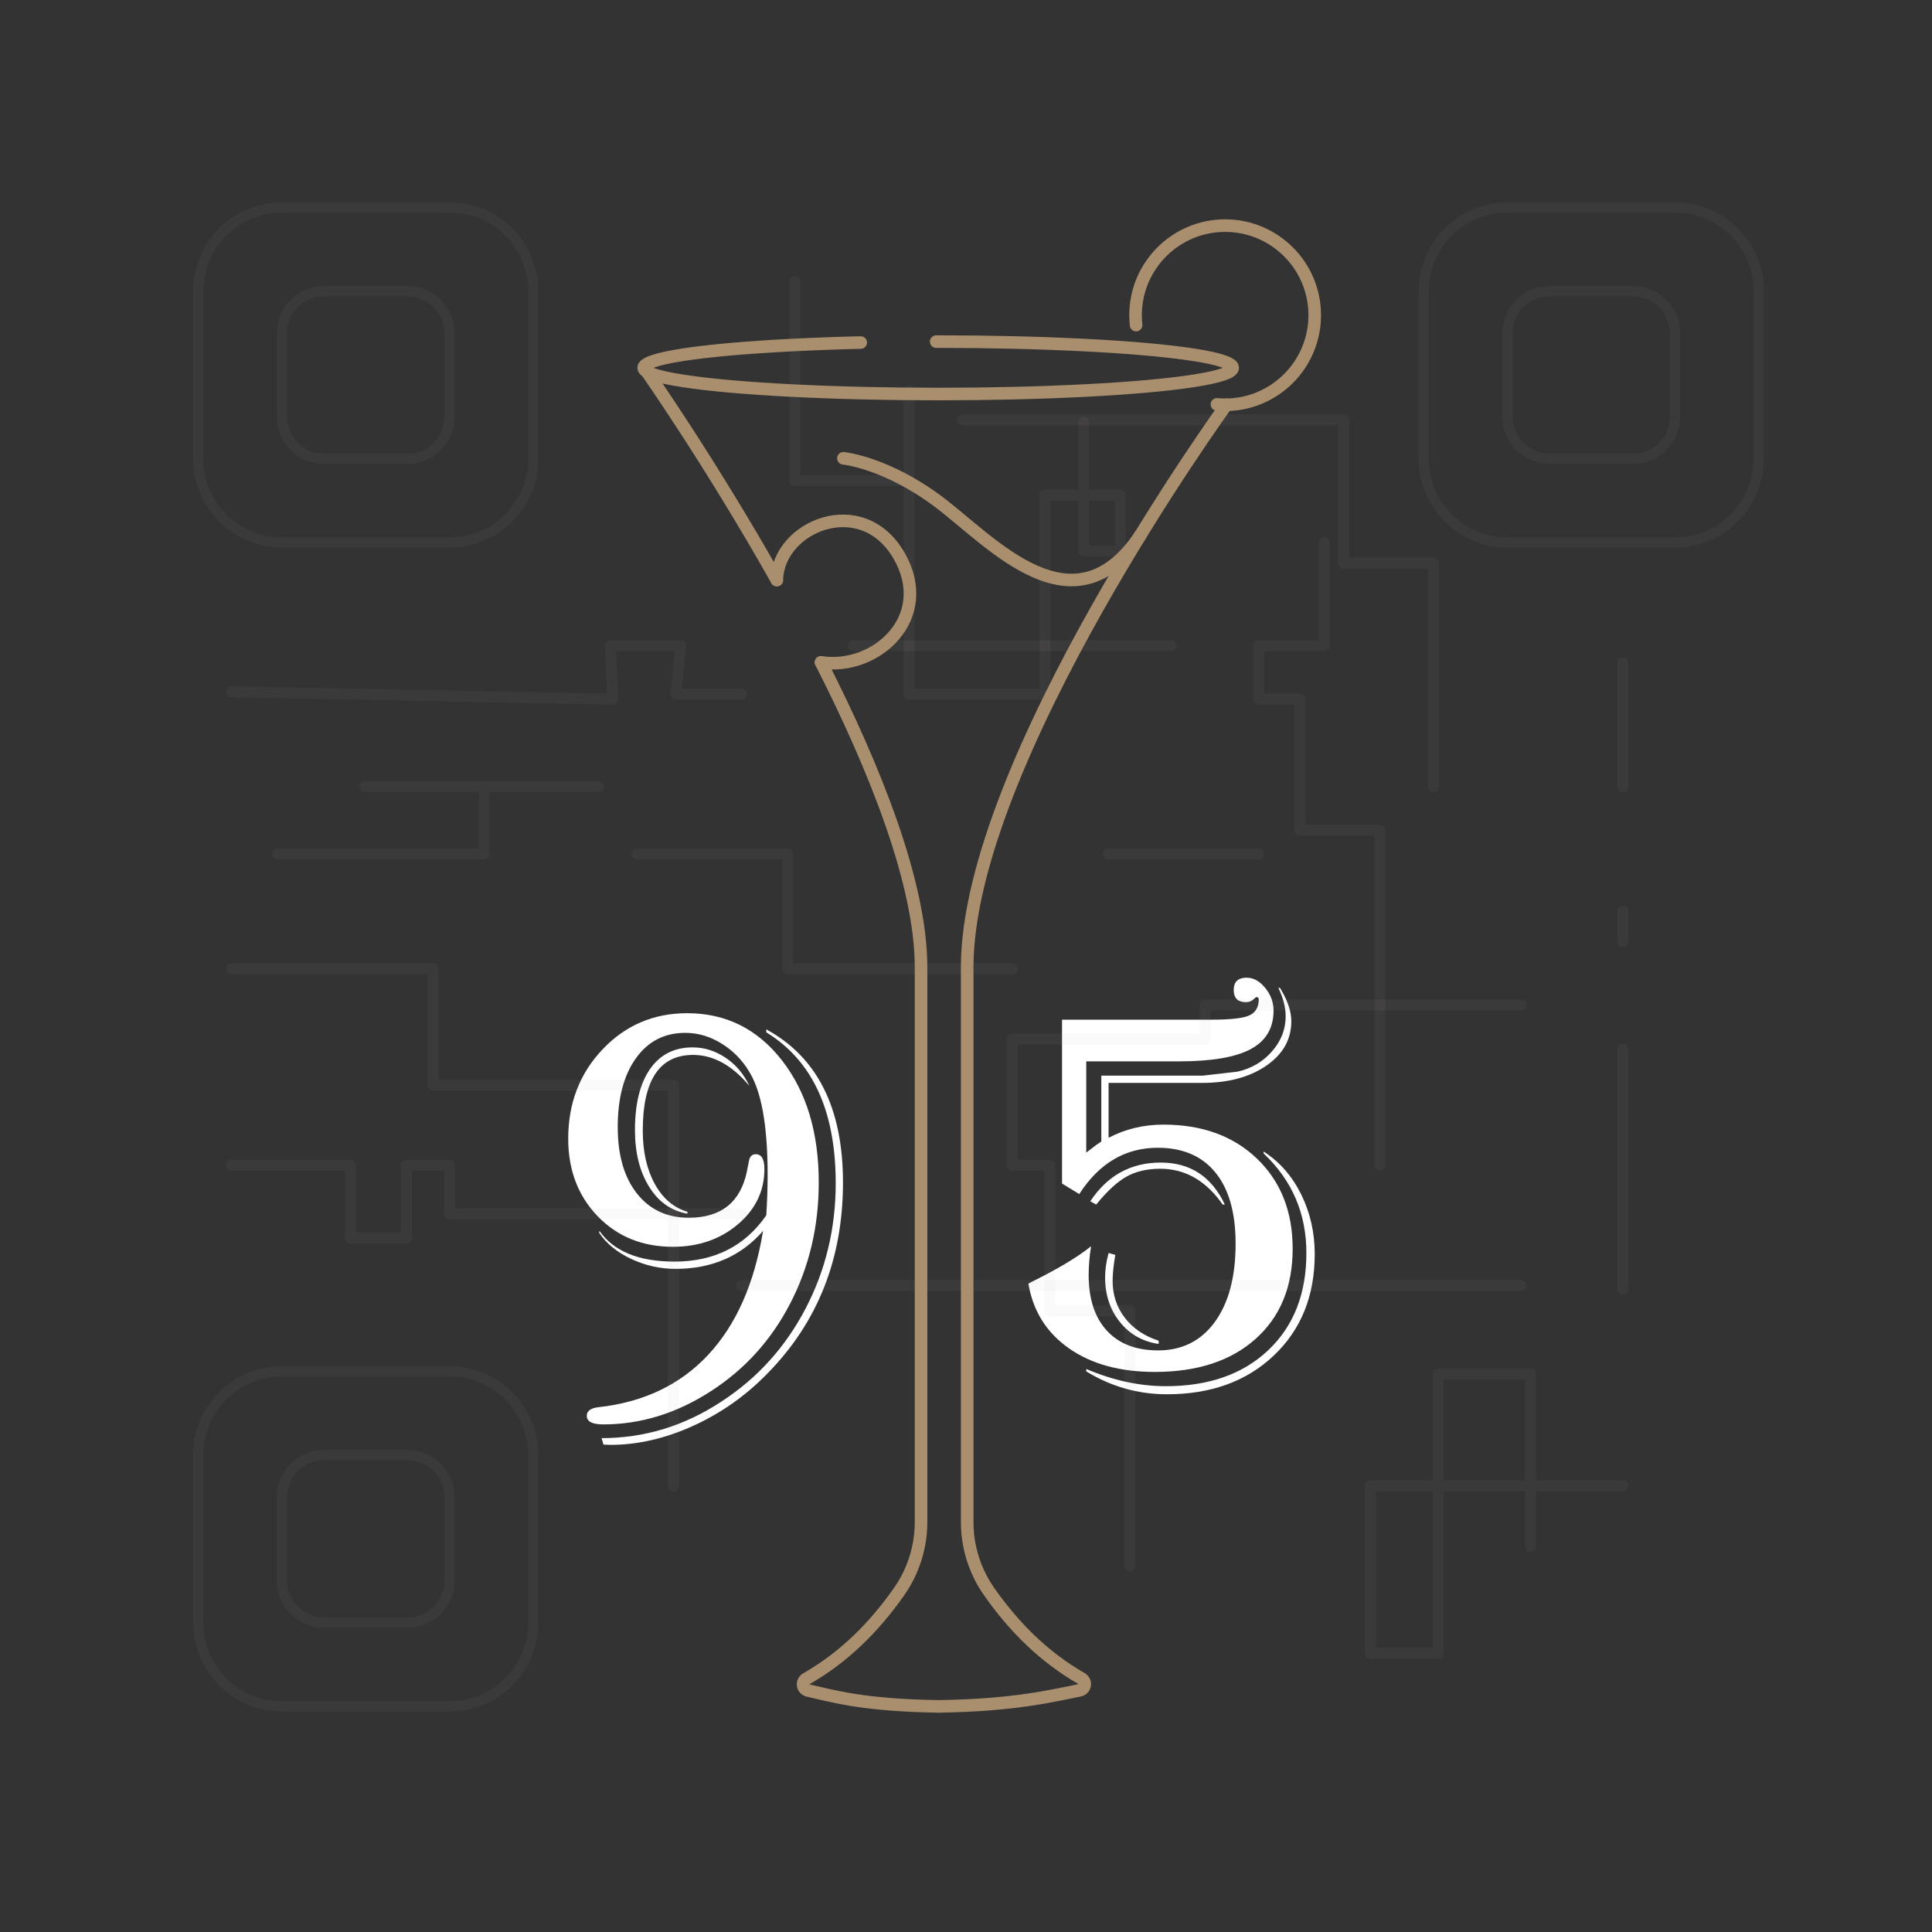 <?xml version="1.0" encoding="UTF-8" standalone="no"?>
<svg
   xmlns:serif="http://www.serif.com/"
   xmlns:dc="http://purl.org/dc/elements/1.1/"
   xmlns:cc="http://creativecommons.org/ns#"
   xmlns:rdf="http://www.w3.org/1999/02/22-rdf-syntax-ns#"
   xmlns:svg="http://www.w3.org/2000/svg"
   xmlns="http://www.w3.org/2000/svg"
   xmlns:sodipodi="http://sodipodi.sourceforge.net/DTD/sodipodi-0.dtd"
   xmlns:inkscape="http://www.inkscape.org/namespaces/inkscape"
   inkscape:version="1.0 (4035a4fb49, 2020-05-01)"
   sodipodi:docname="95-alpha.svg"
   id="svg72"
   style="fill-rule:evenodd;clip-rule:evenodd;stroke-linecap:round;stroke-linejoin:round;stroke-miterlimit:1.5;"
   xml:space="preserve"
   version="1.1"
   viewBox="0 0 768 768"
   height="100%"
   width="100%"><rect x="0" y="0" width="768" height="768" fill="#333333" stroke="none"/><defs
     id="defs76" /><sodipodi:namedview
     inkscape:current-layer="svg72"
     inkscape:window-maximized="1"
     inkscape:window-y="0"
     inkscape:window-x="0"
     inkscape:cy="384"
     inkscape:cx="384"
     inkscape:zoom="1.0208333"
     showgrid="false"
     id="namedview74"
     inkscape:window-height="1014"
     inkscape:window-width="1920"
     inkscape:pageshadow="2"
     inkscape:pageopacity="0"
     guidetolerance="10"
     gridtolerance="10"
     objecttolerance="10"
     borderopacity="1"
     bordercolor="#666666"
     pagecolor="#ffffff" /><g
     serif:id="Artboard1"
     id="Artboard11"><g
       id="g7"><path
         id="path3"
         style="fill:#fff;fill-rule:nonzero;"
         d="M303.326,489.309c-8.772,10.056 -20.361,15.084 -34.767,15.084c-6.133,-0 -12.017,-1.32 -17.651,-3.958c-5.634,-2.639 -9.877,-6.098 -12.73,-10.377l0.107,-0.749c5.705,8.13 15.654,12.195 29.846,12.195c15.832,0 27.992,-6.133 36.478,-18.399c0.357,-5.634 0.535,-10.983 0.535,-16.047c0,-17.829 -2.032,-30.773 -6.097,-38.831c-2.71,-5.349 -6.49,-9.628 -11.34,-12.837c-4.849,-3.21 -9.948,-4.814 -15.297,-4.814c-8.273,-0 -14.816,3.369 -19.63,10.109c-4.814,6.739 -7.221,15.85 -7.221,27.332c0,11.125 2.532,19.915 7.596,26.369c5.063,6.454 11.945,9.681 20.646,9.681c12.837,0 20.539,-6.133 23.106,-18.399l0.856,-4.386c0.357,-1.641 1.248,-2.461 2.674,-2.461c2.283,0 3.424,1.962 3.424,5.884c-0,8.701 -3.513,16.028 -10.537,21.983c-7.025,5.955 -15.637,8.933 -25.835,8.933c-12.124,-0 -22.09,-4.048 -29.899,-12.142c-7.809,-8.094 -11.714,-18.382 -11.714,-30.862c0,-14.05 4.546,-25.87 13.639,-35.462c9.093,-9.592 20.308,-14.388 33.644,-14.388c15.404,-0 27.974,6.258 37.708,18.774c9.735,12.516 14.603,28.687 14.603,48.513c-0,17.401 -3.762,33.394 -11.286,47.978c-7.524,14.584 -18.026,26.227 -31.504,34.927c-13.622,8.843 -27.921,13.265 -42.897,13.265c-4.351,-0 -6.526,-1.141 -6.526,-3.423c0,-1.926 1.569,-3.067 4.707,-3.423c17.972,-1.997 32.503,-8.951 43.592,-20.86c11.09,-11.91 18.347,-28.313 21.77,-49.209Zm-5.456,-57.659c-6.846,-8.202 -14.299,-12.302 -22.358,-12.302c-13.336,-0 -20.004,10.02 -20.004,30.06c0,8.344 1.587,15.404 4.76,21.181c3.174,5.776 7.506,9.485 12.998,11.125l-0,0.749c-6.347,-1.07 -11.411,-4.618 -15.191,-10.644c-3.779,-6.026 -5.669,-13.568 -5.669,-22.625c-0,-10.413 1.997,-18.489 5.99,-24.23c3.994,-5.741 9.628,-8.612 16.902,-8.612c4.707,0 9.111,1.391 13.212,4.172c4.1,2.782 7.221,6.49 9.36,11.126Zm6.739,-22.465c20.326,11.054 30.488,31.344 30.488,60.869c0,30.167 -9.948,55.413 -29.846,75.738c-8.629,8.914 -18.506,15.903 -29.632,20.967c-11.125,5.063 -22.108,7.595 -32.948,7.595l-2.781,-0.107l-0.749,-2.567c17.116,-0 33.055,-4.885 47.818,-14.656c14.192,-9.271 25.281,-21.555 33.269,-36.853c7.987,-15.297 11.981,-31.896 11.981,-49.796c-0,-28.741 -9.2,-48.745 -27.6,-60.013l0,-1.177Z" /><path
         id="path5"
         style="fill:#fff;fill-rule:nonzero;"
         d="M422.175,405.334l59.585,-0c7.131,-0 11.981,-0.517 14.548,-1.551c2.568,-1.034 3.923,-3.085 4.065,-6.151c0.072,-0.785 -0.214,-1.213 -0.856,-1.284c-0.214,0 -0.606,0.285 -1.176,0.856c-0.856,0.784 -1.855,1.177 -2.996,1.177c-3.28,-0 -4.92,-1.605 -4.92,-4.814c-0,-3.281 1.711,-4.921 5.134,-4.921c2.71,-0 5.171,1.355 7.382,4.065c2.21,2.71 3.316,5.705 3.316,8.986c-0,6.989 -3.031,12.106 -9.093,15.351c-6.062,3.245 -15.618,4.867 -28.669,4.867l-36.693,0l0,36.265l1.819,-1.391c1.498,-1.213 2.888,-2.211 4.172,-2.995l-0,-26.209l40.329,-0l13.907,-1.605c5.563,-1.284 10.127,-3.994 13.693,-8.13c3.566,-4.136 5.349,-8.736 5.349,-13.8c-0,-3.566 -0.963,-7.345 -2.889,-11.339l0.642,-0l0.749,1.284c2.496,4.35 3.744,8.344 3.744,11.981c0,7.203 -3.316,13.086 -9.948,17.651c-6.633,4.564 -15.155,6.846 -25.567,6.846l-37.121,0l0,21.823c6.633,-3.495 13.907,-5.242 21.823,-5.242c15.405,0 27.814,4.529 37.227,13.586c9.414,9.057 14.121,20.967 14.121,35.729c0,15.12 -4.903,27.065 -14.709,35.837c-9.806,8.772 -23.16,13.158 -40.062,13.158c-13.835,-0 -25.21,-3.12 -34.125,-9.36c-8.915,-6.241 -14.299,-14.816 -16.153,-25.728l1.391,-0.749c10.483,-5.206 18.328,-9.913 23.534,-14.12c-0.642,3.993 -0.963,7.809 -0.963,11.446c0,9.485 2.407,16.849 7.221,22.09c4.814,5.242 11.607,7.863 20.379,7.863c9.556,-0 17.08,-3.78 22.571,-11.339c5.492,-7.56 8.237,-17.936 8.237,-31.13c0,-12.266 -2.674,-21.68 -8.023,-28.241c-5.348,-6.561 -12.979,-9.842 -22.892,-9.842c-12.909,-0 -23.321,6.133 -31.237,18.4l-6.846,-4.172l-0,-65.148Zm80.124,52.418c6.347,4.065 11.321,9.734 14.923,17.009c3.601,7.274 5.402,15.19 5.402,23.748c-0,16.617 -5.42,30.06 -16.26,40.329c-10.84,10.27 -24.997,15.405 -42.469,15.405c-11.482,-0 -22.18,-3.031 -32.093,-9.093l0,-0.963c10.698,4.564 21.253,6.847 31.665,6.847c17.045,-0 30.613,-4.779 40.704,-14.335c10.091,-9.556 15.137,-22.429 15.137,-38.618c-0,-15.69 -5.67,-28.883 -17.009,-39.581l-0,-0.748Zm-58.943,41.078c-0.713,4.065 -1.07,7.524 -1.07,10.376c-0,5.563 1.622,10.448 4.867,14.656c3.245,4.208 7.72,7.239 13.426,9.093l-0,1.284c-6.348,-0.928 -11.482,-3.834 -15.405,-8.719c-3.922,-4.885 -5.883,-10.822 -5.883,-17.811c-0,-2.924 0.463,-6.133 1.39,-9.628l2.675,0.749Zm42.683,-20.004l-1.177,-1.605c-6.419,-8.415 -14.299,-12.623 -23.642,-12.623c-5.206,-0 -9.663,1.034 -13.371,3.102c-3.709,2.068 -7.738,5.777 -12.089,11.126l-2.353,-1.284c6.775,-10.27 16.118,-15.404 28.027,-15.404c11.696,-0 20.183,5.562 25.46,16.688l-0.855,-0Z" /></g><g
       id="g53"><path
         id="path9"
         style="fill:none;stroke:#bdb6af;stroke-opacity:0.06;stroke-width:4.04px;"
         d="M211.985,115.759c-0,-18.377 -14.921,-33.297 -33.298,-33.297l-66.595,-0c-18.378,-0 -33.298,14.92 -33.298,33.297l0,66.596c0,18.377 14.92,33.297 33.298,33.297l66.595,0c18.377,0 33.298,-14.92 33.298,-33.297l-0,-66.596Z" /><path
         id="path11"
         style="fill:none;stroke:#bdb6af;stroke-opacity:0.06;stroke-width:4.04px;"
         d="M178.687,132.408c0,-9.189 -7.46,-16.649 -16.649,-16.649l-33.297,0c-9.189,0 -16.649,7.46 -16.649,16.649l-0,33.298c-0,9.189 7.46,16.649 16.649,16.649l33.297,-0c9.189,-0 16.649,-7.46 16.649,-16.649l0,-33.298Z" /><path
         id="path13"
         style="fill:none;stroke:#bdb6af;stroke-opacity:0.06;stroke-width:4.04px;"
         d="M211.985,578.423c-0,-18.377 -14.921,-33.297 -33.298,-33.297l-66.595,-0c-18.378,-0 -33.298,14.92 -33.298,33.297l0,66.596c0,18.377 14.92,33.297 33.298,33.297l66.595,0c18.377,0 33.298,-14.92 33.298,-33.297l-0,-66.596Z" /><path
         id="path15"
         style="fill:none;stroke:#bdb6af;stroke-opacity:0.06;stroke-width:4.04px;"
         d="M178.687,595.072c0,-9.189 -7.46,-16.649 -16.649,-16.649l-33.297,0c-9.189,0 -16.649,7.46 -16.649,16.649l-0,33.298c-0,9.189 7.46,16.649 16.649,16.649l33.297,-0c9.189,-0 16.649,-7.46 16.649,-16.649l0,-33.298Z" /><path
         id="path17"
         style="fill:none;stroke:#bdb6af;stroke-opacity:0.06;stroke-width:4.04px;"
         d="M699.143,115.759c0,-18.377 -14.92,-33.297 -33.297,-33.297l-66.596,-0c-18.377,-0 -33.297,14.92 -33.297,33.297l-0,66.596c-0,18.377 14.92,33.297 33.297,33.297l66.596,0c18.377,0 33.297,-14.92 33.297,-33.297l0,-66.596Z" /><path
         id="path19"
         style="fill:none;stroke:#bdb6af;stroke-opacity:0.06;stroke-width:4.04px;"
         d="M665.846,132.408c-0,-9.189 -7.46,-16.649 -16.649,-16.649l-33.298,0c-9.188,0 -16.649,7.46 -16.649,16.649l0,33.298c0,9.189 7.461,16.649 16.649,16.649l33.298,-0c9.189,-0 16.649,-7.46 16.649,-16.649l-0,-33.298Z" /><path
         id="path21"
         style="fill:none;stroke:#bdb6af;stroke-opacity:0.06;stroke-width:4.36px;"
         d="M92.065,275.009l151.528,2.895l-0.965,-21.233l27.989,0l-1.93,19.303l26.059,0" /><path
         id="path23"
         style="fill:none;stroke:#bdb6af;stroke-opacity:0.06;stroke-width:4.36px;"
         d="M339.143,256.671l126.434,0" /><path
         id="path25"
         style="fill:none;stroke:#bdb6af;stroke-opacity:0.06;stroke-width:4.36px;"
         d="M526.382,215.652l-0,41.019l-26.059,0l-0,21.233l16.407,0l0,52.118l31.85,0l0,133.191" /><path
         id="path27"
         style="fill:none;stroke:#bdb6af;stroke-opacity:0.06;stroke-width:4.36px;"
         d="M604.559,399.513l-125.47,0l0,13.512l-76.729,0l0,50.188l14.96,-0l-0,57.909l31.85,-0l-0,101.34" /><path
         id="path29"
         style="fill:none;stroke:#bdb6af;stroke-opacity:0.06;stroke-width:4.36px;"
         d="M604.559,510.988l-309.813,-0" /><path
         id="path31"
         style="fill:none;stroke:#bdb6af;stroke-opacity:0.06;stroke-width:4.36px;"
         d="M294.746,482.516l-116.059,-0l0,-19.303l-17.131,-0l-0,28.954l-22.199,0l0,-28.954l-47.292,-0" /><path
         id="path33"
         style="fill:none;stroke:#bdb6af;stroke-opacity:0.06;stroke-width:4.36px;"
         d="M92.065,385.036l80.107,-0l0,46.327l95.55,-0l-0,159.25" /><path
         id="path35"
         style="fill:none;stroke:#bdb6af;stroke-opacity:0.06;stroke-width:4.36px;"
         d="M253.245,339.433l59.839,-0l-0,45.603l89.276,-0" /><path
         id="path37"
         style="fill:none;stroke:#bdb6af;stroke-opacity:0.06;stroke-width:4.36px;"
         d="M440.484,339.433l59.839,-0" /><path
         id="path39"
         style="fill:none;stroke:#bdb6af;stroke-opacity:0.06;stroke-width:4.36px;"
         d="M645.095,263.427l0,49.223" /><path
         id="path41"
         style="fill:none;stroke:#bdb6af;stroke-opacity:0.06;stroke-width:4.36px;"
         d="M645.095,362.234l0,12.185" /><path
         id="path43"
         style="fill:none;stroke:#bdb6af;stroke-opacity:0.06;stroke-width:4.36px;"
         d="M645.095,416.886l0,95.549" /><path
         id="path45"
         style="fill:none;stroke:#bdb6af;stroke-opacity:0.06;stroke-width:4.36px;"
         d="M645.095,590.613l-100.375,-0l-0,66.595l27.024,-0l-0,-110.992l36.675,-0l0,68.525" /><path
         id="path47"
         style="fill:none;stroke:#bdb6af;stroke-opacity:0.06;stroke-width:4.36px;"
         d="M110.403,339.433l82.037,-0l0,-26.783l-47.292,-0l92.654,-0" /><path
         id="path49"
         style="fill:none;stroke:#bdb6af;stroke-opacity:0.06;stroke-width:4.36px;"
         d="M315.979,111.899l0,79.142l45.362,-0l0,-35.71l0,120.643l54.049,0l-0,-79.142l29.919,-0l0,22.198l-14.477,0l0,-51.153" /><path
         id="path51"
         style="fill:none;stroke:#bdb6af;stroke-opacity:0.06;stroke-width:4.36px;"
         d="M382.575,166.912l151.528,0l-0,56.944l35.71,0l0,88.794" /></g><g
       id="v2"><path
         id="path55"
         style="fill:none;stroke:#a98f6e;stroke-width:5px;"
         d="M487.512,160.905c0,-0 -103.041,142.158 -103.041,223.587l0,220.552c0,9.933 3.07,19.624 8.791,27.745c9.905,14.099 21.795,25.943 36.649,34.454c0.94,0.523 1.446,1.584 1.261,2.645c-0.186,1.06 -1.023,1.886 -2.085,2.058c-10.498,2.054 -25.306,5.91 -56.049,6.37" /><path
         id="path57"
         style="fill:none;stroke:#a98f6e;stroke-width:5px;"
         d="M256.812,147.287c-0,0 25.571,36.439 51.978,83.281" /><path
         id="path59"
         style="fill:none;stroke:#a98f6e;stroke-width:5px;"
         d="M308.79,230.568c0.498,-21.402 33.879,-35.337 48.65,-9.591c14.084,24.551 -9.151,45.669 -31.066,42.324" /><path
         id="path61"
         style="fill:none;stroke:#a98f6e;stroke-width:5px;"
         d="M326.374,263.301c21.551,42.353 39.754,87.962 39.754,121.191l0,220.552c0,9.933 -3.07,19.624 -8.79,27.745c-9.938,14.146 -21.875,26.022 -36.797,34.539c-0.924,0.511 -1.432,1.543 -1.275,2.588c0.158,1.044 0.948,1.88 1.981,2.097c9.283,2.055 21.318,5.847 51.791,6.303" /><path
         id="path63"
         style="fill:none;stroke:#a98f6e;stroke-width:5px;stroke-dasharray:175,200,0,0;"
         d="M451.618,129.224c-0.142,-1.289 -0.215,-2.601 -0.215,-3.93c0,-19.654 15.957,-35.61 35.61,-35.61c19.654,-0 35.611,15.956 35.611,35.61c-0,19.654 -15.957,35.611 -35.611,35.611c-1.328,-0 -2.64,-0.073 -3.93,-0.215l0,-31.466l-31.465,0Z" /><ellipse
         id="ellipse65"
         style="fill:none;stroke:#a98f6e;stroke-width:5px;stroke-dasharray:325,30,0,0;"
         ry="10.419"
         rx="117.069"
         cy="146.214"
         cx="372.945" /><path
         id="path67"
         style="fill:none;stroke:#a98f6e;stroke-width:5px;"
         d="M335.262,182.178c-0,-0 16.927,1.627 37.776,17.25c20.848,15.622 53.589,53.391 80.336,13.241" /></g></g><g
     id="v1" /></svg>
